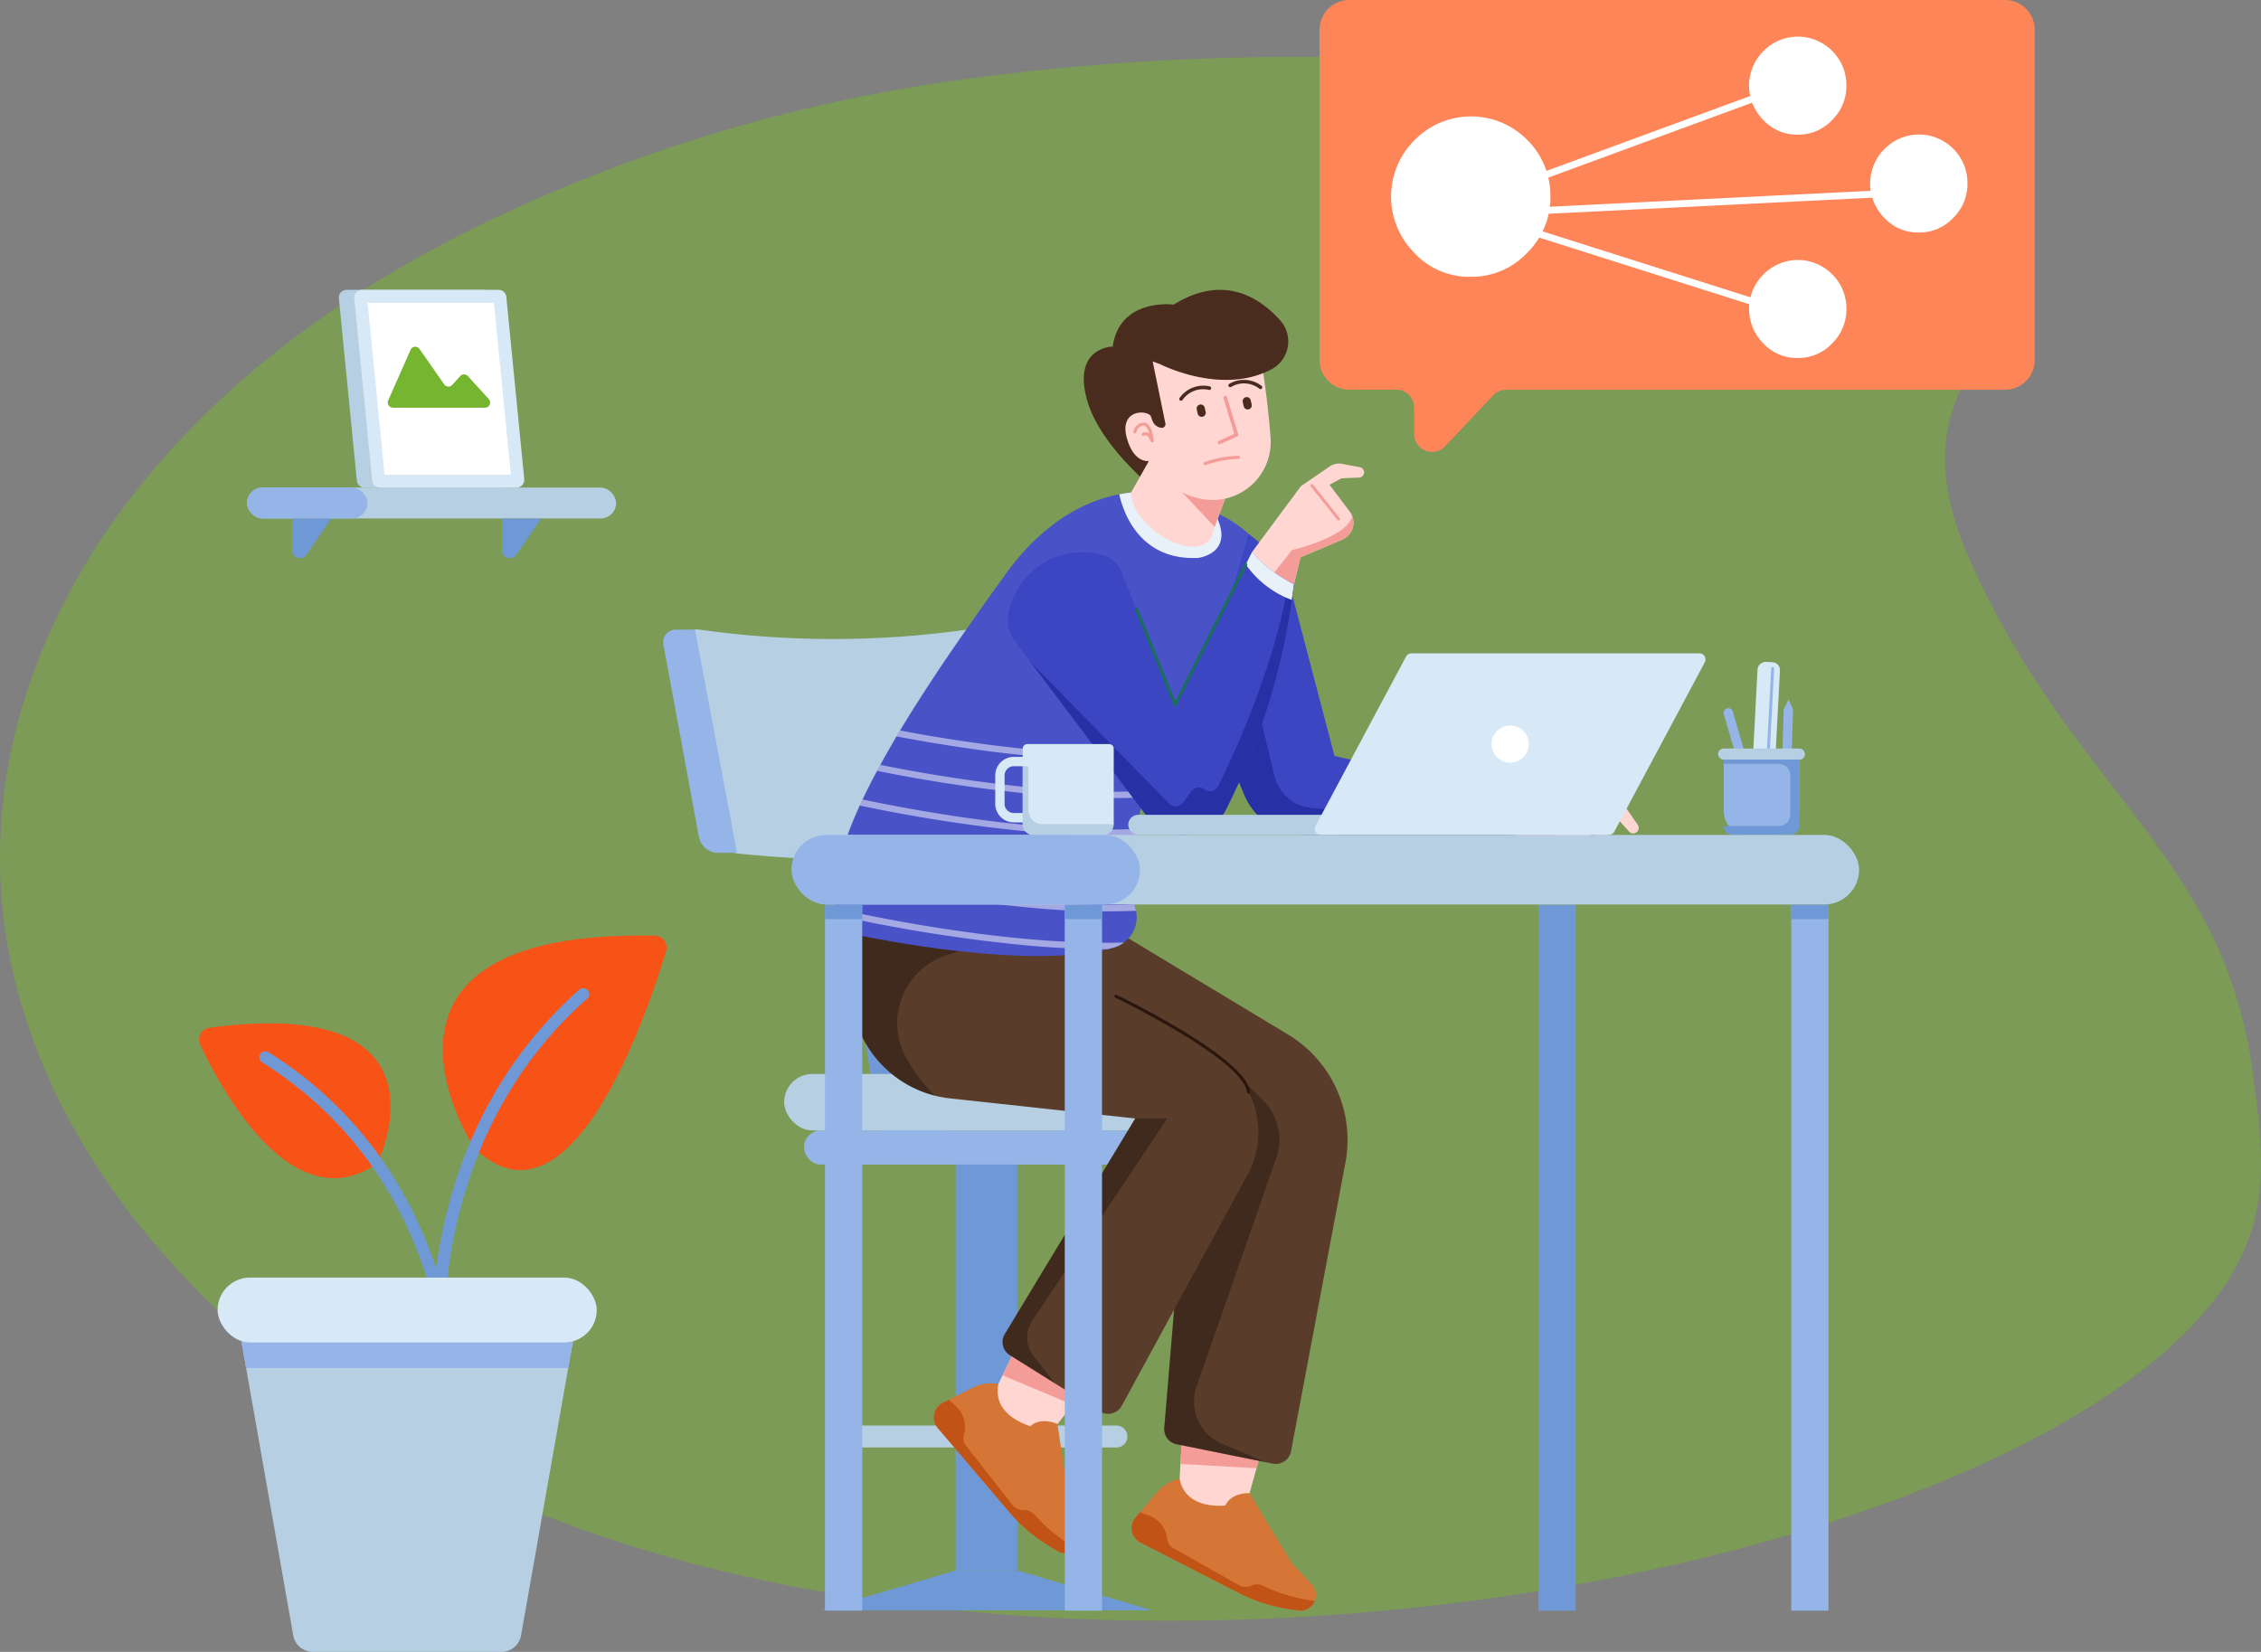 <svg xmlns="http://www.w3.org/2000/svg" width="325.487" height="237.846" viewBox="0 0 325.487 237.846">
  <rect x="0" y="0" width="325.487" height="237.846" fill="#808080" stroke="none"/>
  <g id="Grupo_137040" data-name="Grupo 137040" transform="translate(-904.513 -2536.804)">
    <g id="Grupo_116519" data-name="Grupo 116519" transform="translate(904.513 2521.771)">
      <g id="Capa_1" data-name="Capa 1" transform="translate(0 23.23)">
        <g id="Focus_groups" data-name="Focus groups" transform="translate(0 0)">
          <path id="Trazado_168936" data-name="Trazado 168936" d="M322.874,172.24c-20.826,45.7-178.108,77.045-264.027,28.527C32.958,186.151,6.34,160.13.962,127.129c-4.187-25.723,6.236-46.405,13.279-57.2C22.166,57.778,33.247,46.681,46.8,37.218c13.379-9.342,29.264-16.96,46.137-22.977A231.451,231.451,0,0,1,140.9,2.936,354.2,354.2,0,0,1,186.866,0a303.712,303.712,0,0,1,45.574,3.194c13.164,2,26.283,5.071,37.683,10.142,7.028,3.126,13.389,7.08,17.944,11.961C300.6,38.742,270.093,42.049,283.5,72.286c14.729,33.228,36.626,42.529,40.784,73.824,1.311,9.839,2.373,17.837-1.406,26.125Z" transform="translate(0 0)" fill="#75b52f" opacity="0.503"/>
        </g>
      </g>
    </g>
    <g id="Grupo_136808" data-name="Grupo 136808" transform="translate(1000 2578.54)">
      <g id="Grupo_136789" data-name="Grupo 136789" transform="translate(0 48.878)">
        <path id="Trazado_171910" data-name="Trazado 171910" d="M190.593,192.15H181.41l8.233,48.769h9.183Z" transform="translate(-157.999 -166.306)" fill="#6e99d6"/>
        <rect id="Rectángulo_44110" data-name="Rectángulo 44110" width="52.516" height="4.911" rx="2.4" transform="translate(20.267 72.158)" fill="#95b5e8"/>
        <rect id="Rectángulo_44111" data-name="Rectángulo 44111" width="58.259" height="8.134" rx="4.067" transform="translate(17.396 64.024)" fill="#b7cfe2"/>
        <rect id="Rectángulo_44112" data-name="Rectángulo 44112" width="8.872" height="58.437" transform="translate(42.089 77.069)" fill="#6e99d6"/>
        <path id="Trazado_171911" data-name="Trazado 171911" d="M187.584,172.2a194.325,194.325,0,0,1-39.684.02,2.829,2.829,0,0,1-2.4-2.243L140.38,142.22a1.814,1.814,0,0,1,2.089-2.233,137.64,137.64,0,0,0,38.645-.02,2.758,2.758,0,0,1,2.916,2.233l5.124,27.753a1.808,1.808,0,0,1-1.569,2.248Z" transform="translate(-137.262 -139.946)" fill="#b7cfe2"/>
        <path id="Trazado_171912" data-name="Trazado 171912" d="M138.69,140.04h-2.733a1.81,1.81,0,0,0-1.8,2.257l5.1,27.62a2.8,2.8,0,0,0,2.629,2.253h2.852l-6.055-32.13Z" transform="translate(-134.122 -139.993)" fill="#95b5e8"/>
        <path id="Trazado_171913" data-name="Trazado 171913" d="M227.625,419.4H179.99l19.382-5.743h8.872Z" transform="translate(-157.282 -278.154)" fill="#6e99d6"/>
        <path id="Trazado_171914" data-name="Trazado 171914" d="M226.121,371.52h-37.4a1.58,1.58,0,0,0-1.579,1.579h0a1.58,1.58,0,0,0,1.579,1.579h37.4A1.58,1.58,0,0,0,227.7,373.1h0A1.58,1.58,0,0,0,226.121,371.52Z" transform="translate(-160.893 -256.876)" fill="#b7cfe2"/>
      </g>
      <g id="Grupo_136799" data-name="Grupo 136799" transform="translate(24.708)">
        <g id="Grupo_136790" data-name="Grupo 136790" transform="translate(96.84 70.761)">
          <path id="Trazado_171915" data-name="Trazado 171915" d="M379.65,194.4l2.084.554h2.639l3.193-1.282.7,1.728a.6.6,0,0,0,1.154-.257l-.084-1.4.931,1.7a.638.638,0,0,0,1.144-.564l-.718-1.624-1.985-2.515,2.47,1.985,1.624,2.688a.748.748,0,0,0,1.307-.728l-1.376-2.688-2.035-2.178L379.66,194.4Z" transform="translate(-379.645 -187.018)" fill="#f49d98"/>
          <path id="Trazado_171916" data-name="Trazado 171916" d="M379.65,186.318v5.218l10.431-4.322a1.562,1.562,0,0,1,1.213,0l3.267,1.347,2.574,2.832a.794.794,0,0,0,.584.262.826.826,0,0,0,.218-.03.8.8,0,0,0,.436-1.218l-2.446-3.51a1.018,1.018,0,0,0-.4-.337l-4.936-2.238a1.9,1.9,0,0,0-1.2-.129l-9.738,2.124Z" transform="translate(-379.645 -184.15)" fill="#ffd6d2"/>
          <path id="Trazado_171917" data-name="Trazado 171917" d="M385.125,192.91l2.857,1.668,3.144,1.277a.768.768,0,0,1-.292,1.48H387.3l-5.579-.822-2.084-.554,5.48-3.05Z" transform="translate(-379.64 -188.573)" fill="#ffd6d2"/>
          <path id="Trazado_171918" data-name="Trazado 171918" d="M379.65,191.98v3.51l2.084.554,5.579.827h3.53c.188-1.282-2.079-.644-2.079-.644a13.984,13.984,0,0,1-6.2-1.946c-.119-.069-.238-.144-.351-.213A12.327,12.327,0,0,1,379.65,191.98Z" transform="translate(-379.645 -188.103)" fill="#f49d98"/>
        </g>
        <g id="Grupo_136793" data-name="Grupo 136793" transform="translate(2.262 89.133)">
          <path id="Trazado_171919" data-name="Trazado 171919" d="M234.982,340.01l-5.792,12.06,7.228,6.461,9.906-12.634Z" transform="translate(-209.095 -281.221)" fill="#ffd6d2"/>
          <g id="Grupo_136791" data-name="Grupo 136791" transform="translate(11.973 68.316)">
            <path id="Trazado_171920" data-name="Trazado 171920" d="M233.966,381.456a2.261,2.261,0,0,1-.416,1.3,1.71,1.71,0,0,1-.248.282,2.243,2.243,0,0,1-2.758.337l-1.3-.8a23.2,23.2,0,0,1-5.6-4.792l-10.3-12.119a2.337,2.337,0,0,1,.723-3.6l.886-.45,3.436-1.743a5.743,5.743,0,0,1,3.683-.52h0c-.941,4.6,4.629,6.065,4.629,6.065,1.574-1.436,3.881-.3,3.881-.3l1.758,11.594,1.485,3.951a2.2,2.2,0,0,1,.144.792Z" transform="translate(-212.784 -359.254)" fill="#d67636"/>
            <path id="Trazado_171921" data-name="Trazado 171921" d="M233.312,385.461a2.243,2.243,0,0,1-2.758.337l-1.3-.8a23.2,23.2,0,0,1-5.6-4.792l-10.3-12.119a2.337,2.337,0,0,1,.723-3.6l.886-.451.985.9a4.081,4.081,0,0,1,1.173,4.149h0a1.748,1.748,0,0,0,.307,1.574l6.669,8.5a2,2,0,0,0,1.574.767h.134a2,2,0,0,1,1.47.644,23.92,23.92,0,0,0,6.04,4.9Z" transform="translate(-212.789 -361.67)" fill="#c15316"/>
          </g>
          <path id="Trazado_171922" data-name="Trazado 171922" d="M242.864,352.619l-10.094-4.238,4.02-8.372,11.342,5.886Z" transform="translate(-210.903 -281.221)" fill="#f49d98"/>
          <path id="Trazado_171923" data-name="Trazado 171923" d="M284.7,365.48l-.743,13.352,9.149,3.208,4.322-15.461Z" transform="translate(-236.75 -294.082)" fill="#ffd6d2"/>
          <g id="Grupo_136792" data-name="Grupo 136792" transform="translate(40.447 82.057)">
            <path id="Trazado_171924" data-name="Trazado 171924" d="M296.657,402.887a2.244,2.244,0,0,1,.114,1.361,1.835,1.835,0,0,1-.119.352,2.236,2.236,0,0,1-2.416,1.361l-1.505-.238a23.291,23.291,0,0,1-7.01-2.282l-14.149-7.263a2.338,2.338,0,0,1-.708-3.6l.644-.752,2.5-2.926a5.747,5.747,0,0,1,3.2-1.886h0c.886,4.609,6.594,3.832,6.594,3.832.911-1.926,3.47-1.762,3.47-1.762l6.055,10.04,2.886,3.084a2.28,2.28,0,0,1,.436.673Z" transform="translate(-270.299 -387.01)" fill="#d67636"/>
            <path id="Trazado_171925" data-name="Trazado 171925" d="M296.652,409.518a2.236,2.236,0,0,1-2.416,1.361l-1.5-.238a23.292,23.292,0,0,1-7.01-2.282L271.572,401.1a2.338,2.338,0,0,1-.708-3.6l.644-.753,1.252.451a4.066,4.066,0,0,1,2.668,3.381h0a1.753,1.753,0,0,0,.886,1.337l9.411,5.307a1.991,1.991,0,0,0,1.748.1l.124-.049a2.008,2.008,0,0,1,1.6.03,23.911,23.911,0,0,0,7.451,2.213Z" transform="translate(-270.299 -391.923)" fill="#c15316"/>
          </g>
          <path id="Trazado_171926" data-name="Trazado 171926" d="M295.456,374.624,284.5,374l.475-8.52,12.728,1.1Z" transform="translate(-237.023 -294.082)" fill="#f49d98"/>
          <path id="Trazado_171927" data-name="Trazado 171927" d="M280.325,259.311l-7.832,41.561a2.233,2.233,0,0,1-2.634,1.772l-1.059-.213-12.768-2.579a2.221,2.221,0,0,1-1.782-2.371l1.416-17.01,2.441-29.239-3.277-.708-25.629-5.54.852-17.887.1-2.188,7.6-.347,6.758-.312,27.545,16.6a17.725,17.725,0,0,1,8.268,18.461Z" transform="translate(-209.1 -222.77)" fill="#5a3c2a"/>
          <path id="Trazado_171928" data-name="Trazado 171928" d="M288.034,321.5l6.307,2.7-12.768-2.579a2.222,2.222,0,0,1-1.782-2.371l3.857-46.249-3.277-.708.089-1.391,8.787-3.545,4.8,4.777a7.887,7.887,0,0,1,1.886,8.193L284.43,313.332a6.548,6.548,0,0,0,3.609,8.173Z" transform="translate(-234.641 -244.532)" opacity="0.3"/>
          <path id="Trazado_171929" data-name="Trazado 171929" d="M245.725,259.563,235.17,278.955l-7.53,13.842a2.237,2.237,0,0,1-3.149.827l-6.451-4.03-6.515-4.074a2.23,2.23,0,0,1-.728-3.045l18.773-31.041-26.625-2.886a15.506,15.506,0,0,1-2.168-.386,16.08,16.08,0,0,1-12.1-17.03l.886-9.872,20.1,2.124,4.956.525,2.564.272,4.545,6.579,19.382,11.708a12.807,12.807,0,0,1,4.629,17.09Z" transform="translate(-188.604 -221.26)" fill="#5a3c2a"/>
          <path id="Trazado_171930" data-name="Trazado 171930" d="M237.251,316.449l3.094,3.926L233.83,316.3a2.23,2.23,0,0,1-.728-3.045l18.773-31.036h4.609l-19.431,29.11a4.35,4.35,0,0,0,.2,5.114Z" transform="translate(-210.908 -252.041)" opacity="0.3"/>
          <path id="Trazado_171931" data-name="Trazado 171931" d="M284.6,260.44a.228.228,0,0,1-.223-.2c-.564-4.7-18.778-13.52-18.966-13.6a.224.224,0,0,1-.1-.3.22.22,0,0,1,.3-.1c.762.366,18.619,9.02,19.214,13.956a.223.223,0,0,1-.193.247Z" transform="translate(-227.321 -233.86)" fill="#2b160e"/>
          <path id="Trazado_171932" data-name="Trazado 171932" d="M217.254,223.047l-2.649.871-5.055,1.668-7.2,2.371a10.258,10.258,0,0,0-5.743,14.748,22.292,22.292,0,0,0,4.164,5.466,16.08,16.08,0,0,1-12.1-17.03l.886-9.872,20.1,2.124Z" transform="translate(-188.599 -221.265)" opacity="0.3"/>
        </g>
        <path id="Trazado_171933" data-name="Trazado 171933" d="M330.013,149.909v5.629h-29.59a9.422,9.422,0,0,1-8.7-5.822L280.63,122.879l7.926-7.223,3.8-3.456a16.933,16.933,0,0,1,6.446,9.416l5.916,22.555,25.3,5.738Z" transform="translate(-232.807 -77.058)" fill="#3d46c2"/>
        <path id="Trazado_171934" data-name="Trazado 171934" d="M330.013,157.543v1.53h-29.59a9.422,9.422,0,0,1-8.7-5.822L280.63,126.413l7.926-7.223,7.51,31.352a6.092,6.092,0,0,0,5.426,4.654l28.526,2.347Z" transform="translate(-232.807 -80.588)" fill="#2730a4"/>
        <path id="Trazado_171935" data-name="Trazado 171935" d="M277.888,158.862l-2.678,3.3,2.03-6.084Z" transform="translate(-230.07 -99.215)" fill="none" stroke="red" stroke-linecap="round" stroke-linejoin="round" stroke-width="1"/>
        <g id="Grupo_136795" data-name="Grupo 136795" transform="translate(0 29.123)">
          <path id="Trazado_171936" data-name="Trazado 171936" d="M243.571,106.061l-3.97,13.887c-4.381,4.975-7.362,11.466-9.367,17.609-.1.322-.2.644-.3.96-.485,1.559-.911,3.084-1.277,4.555-.084.317-.158.629-.238.941-.386,1.609-.708,3.134-.975,4.535-.059.322-.114.634-.168.936-.322,1.767-.545,3.307-.7,4.52-.045.337-.084.649-.114.936-.025.223-.049.431-.069.614a6.073,6.073,0,0,0,.307,2.693l.4,1.163.114.332a4.334,4.334,0,0,1,.158.589,4.544,4.544,0,0,1-1.723,4.56,4.478,4.478,0,0,1-1.465.733c-.287.079-.579.158-.881.233-12.9,3.139-37.105-2.272-37.105-2.272a6.276,6.276,0,0,1-1.663-2.559,7.482,7.482,0,0,1-.287-1.015,13.007,13.007,0,0,1-.025-4.564c.045-.3.094-.6.158-.916a31.147,31.147,0,0,1,1.178-4.3c.1-.3.2-.589.312-.886.5-1.352,1.079-2.753,1.738-4.183.129-.287.262-.574.4-.866.644-1.352,1.342-2.733,2.089-4.124.153-.287.3-.569.465-.856.743-1.361,1.525-2.728,2.332-4.1.168-.282.342-.569.51-.852,5.065-8.436,11.08-16.753,15.045-22.313,5.921-8.307,12.4-10.916,16.515-11.7a14.339,14.339,0,0,1,4.208-.257,35.962,35.962,0,0,1,9.48,2.817,17.853,17.853,0,0,1,4.926,3.149Z" transform="translate(-184.03 -100.042)" fill="#4952c6"/>
          <g id="Grupo_136794" data-name="Grupo 136794" transform="translate(0.193 34.327)" opacity="0.5">
            <path id="Trazado_171937" data-name="Trazado 171937" d="M239.278,172.568c-.1.322-.2.644-.3.96a112.912,112.912,0,0,1-16.194-.352c-7.7-.663-15.169-1.876-20.842-2.946.168-.282.342-.569.51-.852,9.743,1.837,24.6,4.03,36.833,3.193Z" transform="translate(-193.266 -169.38)" fill="#fff"/>
            <path id="Trazado_171938" data-name="Trazado 171938" d="M234.841,183.128c-.084.317-.158.629-.238.941a115.359,115.359,0,0,1-15.005-.411,218.358,218.358,0,0,1-23.318-3.431c.153-.287.3-.569.465-.856,9.243,1.842,24.986,4.421,38.09,3.758Z" transform="translate(-190.409 -174.424)" fill="#fff"/>
            <path id="Trazado_171939" data-name="Trazado 171939" d="M231.093,193.693c-.059.322-.114.634-.168.936a119.239,119.239,0,0,1-14.184-.451,223.268,223.268,0,0,1-25.481-3.871c.129-.287.262-.574.4-.866,8.57,1.792,25.382,4.8,39.437,4.253Z" transform="translate(-187.874 -179.509)" fill="#fff"/>
            <path id="Trazado_171940" data-name="Trazado 171940" d="M228.131,204.3c-.045.337-.084.649-.114.936a120.394,120.394,0,0,1-13.684-.465,225.516,225.516,0,0,1-27.214-4.243c.1-.3.2-.589.312-.886,7.7,1.678,25.679,5.149,40.7,4.659Z" transform="translate(-185.783 -184.659)" fill="#fff"/>
            <path id="Trazado_171941" data-name="Trazado 171941" d="M227.565,215.9a115.8,115.8,0,0,1-14.921-.421,226.955,226.955,0,0,1-28.224-4.465c.045-.3.094-.6.158-.916,7.015,1.574,26.714,5.574,42.719,4.881l.114.332a4.331,4.331,0,0,1,.158.589Z" transform="translate(-184.42 -189.941)" fill="#fff"/>
            <path id="Trazado_171942" data-name="Trazado 171942" d="M225.867,226.051a4.478,4.478,0,0,1-1.465.733c-.287.079-.579.158-.881.233-3.663.015-7.446-.183-11.169-.5a224.915,224.915,0,0,1-27.595-4.327,7.48,7.48,0,0,1-.287-1.015C191.48,222.734,210.228,226.512,225.867,226.051Z" transform="translate(-184.445 -195.531)" fill="#fff"/>
          </g>
          <path id="Trazado_171943" data-name="Trazado 171943" d="M278.042,109.517c-8.505.4-10.807-6.733-11.342-9.164a14.339,14.339,0,0,1,4.208-.257,35.962,35.962,0,0,1,9.48,2.817c.089.188.188.386.287.589,2.629,5.426-2.629,6.015-2.629,6.015Z" transform="translate(-225.773 -100.042)" fill="#e8f1f9"/>
        </g>
        <g id="Grupo_136796" data-name="Grupo 136796" transform="translate(24.904 25.013)">
          <path id="Trazado_171944" data-name="Trazado 171944" d="M321.444,92.854a.757.757,0,0,1-.6.886l-.109.015-2.53.109-1.723.921,2.916,3.876a2.688,2.688,0,0,1,.361.658,2.635,2.635,0,0,1-1.431,3.357l-6.035,2.574-.936,3.861a7.071,7.071,0,0,1-3.4-.941,5.662,5.662,0,0,1-2.624-3.693L312.355,95l4.139-2.837a2.4,2.4,0,0,1,1.822-.381l2.53.485a.755.755,0,0,1,.6.6Z" transform="translate(-270.187 -91.741)" fill="#ffd6d2"/>
          <path id="Trazado_171945" data-name="Trazado 171945" d="M321,110.387l-6.035,2.574-.936,3.862a7.071,7.071,0,0,1-3.4-.941l3.124-3.98s7.946-1.807,8.669-4.871a2.635,2.635,0,0,1-1.431,3.357Z" transform="translate(-272.858 -99.461)" fill="#f49d98"/>
          <path id="Trazado_171946" data-name="Trazado 171946" d="M275.5,122.079c-.094.767-.2,1.525-.307,2.267a96.914,96.914,0,0,1-9.48,30.189,6.724,6.724,0,0,1-11.352.98l-16.778-22.238h0l-2.218-2.941a5.04,5.04,0,0,1-.936-2.1,5.193,5.193,0,0,1-.01-1.9A10.819,10.819,0,0,1,248.07,117.9a3.985,3.985,0,0,1,2.579,2.342l7.738,19.223,10.179-20.228.906-1.8a18.066,18.066,0,0,0,5.272,4.243c.46.253.748.391.748.391Z" transform="translate(-234.334 -104.717)" fill="#3d46c2"/>
          <path id="Trazado_171947" data-name="Trazado 171947" d="M278.812,126.411a97.539,97.539,0,0,1-9.787,32.456,6.729,6.729,0,0,1-11.357.985L240.89,137.614l19.976,20.4a1.3,1.3,0,0,0,1.98-.139l1.228-1.668a1.3,1.3,0,0,1,1.852-.252h0a1.3,1.3,0,0,0,1.97-.446c2.089-4.178,8.094-16.936,10.164-29.491.465.257.748.391.748.391Z" transform="translate(-237.644 -109.05)" fill="#2730a4"/>
          <path id="Trazado_171948" data-name="Trazado 171948" d="M310.421,122.079c-.094.767-.2,1.525-.307,2.267a13.9,13.9,0,0,1-6.614-5.109l.906-1.8a18.067,18.067,0,0,0,5.272,4.243c.46.252.748.391.748.391Z" transform="translate(-269.258 -104.717)" fill="#e8f1f9"/>
          <path id="Trazado_171949" data-name="Trazado 171949" d="M277.052,141.3h-.01a.221.221,0,0,1-.2-.139l-5.55-13.8a.224.224,0,1,1,.416-.168l5.366,13.337,9.956-19.788a.225.225,0,0,1,.4.2l-10.179,20.228a.226.226,0,0,1-.2.124Z" transform="translate(-252.988 -106.324)" fill="#1b6d5d"/>
          <path id="Trazado_171950" data-name="Trazado 171950" d="M326.357,102.952a.2.2,0,0,1-.163-.079l-3.852-4.837a.2.2,0,0,1,.035-.292.206.206,0,0,1,.292.035l3.852,4.837a.2.2,0,0,1-.035.292A.214.214,0,0,1,326.357,102.952Z" transform="translate(-278.748 -94.749)" fill="#f49d98"/>
        </g>
        <g id="Grupo_136798" data-name="Grupo 136798" transform="translate(35.823)">
          <path id="Trazado_171951" data-name="Trazado 171951" d="M268.192,79.607s-9.406-6.946-11.387-14.4,3.753-7.51,3.753-7.51l7.391.861L270.663,70.9,268.2,79.6Z" transform="translate(-256.39 -49.539)" fill="#492c1e"/>
          <path id="Trazado_171952" data-name="Trazado 171952" d="M275.14,82.2l-5.03,8.906-.01.045c.342,5.688,10.773,10.842,11.882,5.505l.168-.609,2.213-5.966Z" transform="translate(-263.313 -61.91)" fill="#ffd6d2"/>
          <path id="Trazado_171953" data-name="Trazado 171953" d="M283.62,98.363l5.357,5.723,2.213-5.966Z" transform="translate(-270.139 -69.949)" fill="#f49d98"/>
          <path id="Trazado_171954" data-name="Trazado 171954" d="M287.393,54.4a127.448,127.448,0,0,1,2,14.837,8.347,8.347,0,0,1-9.644,8.787A9.285,9.285,0,0,1,272.5,72.41s-2.51,1.064-3.753-3.03,2.48-4.317,3.366-3.4l.282.757a1.542,1.542,0,0,0,1.3,1h0a.521.521,0,0,0,.554-.624l-2.262-11.04L287.393,54.4Z" transform="translate(-262.501 -47.873)" fill="#ffd6d2"/>
          <g id="Grupo_136797" data-name="Grupo 136797" transform="translate(13.744 12.96)">
            <path id="Trazado_171955" data-name="Trazado 171955" d="M295.658,79.015a.26.26,0,0,1-.292-.149.265.265,0,0,1,.129-.347l2.233-1.015-1.55-5.139a.259.259,0,1,1,.5-.153l1.614,5.357a.26.26,0,0,1-.144.312L295.7,78.99a.192.192,0,0,1-.054.015Z" transform="translate(-289.803 -69.735)" fill="#f49d98"/>
            <path id="Trazado_171956" data-name="Trazado 171956" d="M290.053,76.314h0a.593.593,0,0,1-.7-.451l-.134-.6a.593.593,0,0,1,.451-.7h0a.593.593,0,0,1,.7.451l.134.6A.593.593,0,0,1,290.053,76.314Z" transform="translate(-286.702 -71.004)" fill="#492c1e"/>
            <path id="Trazado_171957" data-name="Trazado 171957" d="M303.433,74.164h0a.593.593,0,0,1-.7-.451l-.134-.6a.593.593,0,0,1,.451-.7h0a.593.593,0,0,1,.7.451l.134.6A.593.593,0,0,1,303.433,74.164Z" transform="translate(-293.458 -69.918)" fill="#492c1e"/>
            <path id="Trazado_171958" data-name="Trazado 171958" d="M288.6,69.681a.23.23,0,0,1-.163.02,3.6,3.6,0,0,0-3.807,1.436.263.263,0,0,1-.356.084.258.258,0,0,1-.084-.356,4.181,4.181,0,0,1,4.352-1.673.26.26,0,0,1,.2.307A.248.248,0,0,1,288.6,69.681Z" transform="translate(-284.152 -68.252)" fill="#492c1e"/>
            <path id="Trazado_171959" data-name="Trazado 171959" d="M303.074,68.729a.272.272,0,0,1-.158-.05,3.6,3.6,0,0,0-4.06-.272.262.262,0,0,1-.292-.436,4.183,4.183,0,0,1,4.654.282.26.26,0,0,1-.149.47Z" transform="translate(-291.372 -67.395)" fill="#492c1e"/>
            <path id="Trazado_171960" data-name="Trazado 171960" d="M291.412,90.827a.224.224,0,0,1-.208-.144.219.219,0,0,1,.129-.287,15.4,15.4,0,0,1,4.876-.916h0a.222.222,0,0,1,.223.223.229.229,0,0,1-.223.228,15.29,15.29,0,0,0-4.718.886.224.224,0,0,1-.079.015Z" transform="translate(-287.705 -78.546)" fill="#f49d98"/>
          </g>
          <path id="Trazado_171961" data-name="Trazado 171961" d="M271.617,51.911s8.877,4.584,16.085.718a4.54,4.54,0,0,0,1.208-7.02c-2.9-3.248-8.124-6.748-15.332-2.267,0,0-7.758-1.04-8.777,6.04l6.812,2.53Z" transform="translate(-260.636 -41.216)" fill="#492c1e"/>
          <path id="Trazado_171962" data-name="Trazado 171962" d="M273.561,82.664h-.01a.225.225,0,0,1-.257-.144c-.064-.183-.317-.733-.629-.847a.341.341,0,0,0-.317.045.224.224,0,1,1-.228-.386.8.8,0,0,1,.7-.079,1,1,0,0,1,.282.163c-.154-.564-.406-1.119-.8-1.144-.832-.049-1.054.9-1.059.941a.225.225,0,0,1-.267.168.222.222,0,0,1-.168-.267,1.547,1.547,0,0,1,1.525-1.287c1.188.074,1.381,2.342,1.4,2.6a.224.224,0,0,1-.168.233Z" transform="translate(-263.665 -60.711)" fill="#f49d98"/>
        </g>
      </g>
      <g id="Grupo_136807" data-name="Grupo 136807" transform="translate(18.445 52.33)">
        <g id="Grupo_136800" data-name="Grupo 136800" transform="translate(48.482)">
          <rect id="Rectángulo_44113" data-name="Rectángulo 44113" width="31.442" height="2.901" rx="1.451" transform="translate(0 23.253)" fill="#b7cfe2"/>
          <path id="Trazado_171963" data-name="Trazado 171963" d="M365.906,173.074H324.479a.892.892,0,0,1-.787-1.312l13.02-24.372a.889.889,0,0,1,.787-.47h41.427a.892.892,0,0,1,.787,1.312L366.693,172.6A.889.889,0,0,1,365.906,173.074Z" transform="translate(-296.716 -146.92)" fill="#d7e8f7"/>
          <ellipse id="Elipse_6093" data-name="Elipse 6093" cx="2.678" cy="2.678" rx="2.678" ry="2.678" transform="translate(52.309 10.396)" fill="#fff"/>
        </g>
        <g id="Grupo_136804" data-name="Grupo 136804" transform="translate(133.4 1.172)">
          <path id="Trazado_171964" data-name="Trazado 171964" d="M448.418,179.344l-.243,1.574-1.05-1.2-4.644-15.976a.666.666,0,0,1,.46-.832h0a.666.666,0,0,1,.832.46l4.644,15.976Z" transform="translate(-441.655 -156.154)" fill="#95b5e8"/>
          <path id="Trazado_171965" data-name="Trazado 171965" d="M459.4,161.771l.718-1.421.629,1.46-.505,16.629a.674.674,0,0,1-.693.654h0a.674.674,0,0,1-.654-.693Z" transform="translate(-449.959 -154.874)" fill="#95b5e8"/>
          <g id="Grupo_136802" data-name="Grupo 136802" transform="translate(4.441 0)">
            <rect id="Rectángulo_44114" data-name="Rectángulo 44114" width="24.644" height="3.233" rx="1.13" transform="translate(0 24.61) rotate(-86.98)" fill="#d7e8f7"/>
            <g id="Grupo_136801" data-name="Grupo 136801" transform="translate(2.03 0.813)">
              <line id="Línea_710" data-name="Línea 710" x1="1.183" y2="22.402" transform="translate(0.208 0.203)" fill="#95b5e8"/>
              <path id="Trazado_171966" data-name="Trazado 171966" d="M454.108,173.747a.209.209,0,0,1-.2-.218l1.183-22.4a.208.208,0,1,1,.416.02l-1.183,22.4A.209.209,0,0,1,454.108,173.747Z" transform="translate(-453.91 -150.93)" fill="#95b5e8"/>
            </g>
          </g>
          <g id="Grupo_136803" data-name="Grupo 136803" transform="translate(0 12.541)">
            <path id="Trazado_171967" data-name="Trazado 171967" d="M442.495,177.85h10.867v7.4a3.471,3.471,0,0,1-3.47,3.47H445.96a3.471,3.471,0,0,1-3.47-3.47v-7.4h0Z" transform="translate(-441.673 -176.251)" fill="#95b5e8"/>
            <rect id="Rectángulo_44115" data-name="Rectángulo 44115" width="12.51" height="1.599" rx="0.8" fill="#b7cfe2"/>
            <path id="Trazado_171968" data-name="Trazado 171968" d="M442.46,177.845v.6h7.916a1.671,1.671,0,0,1,1.673,1.673v5.614a1.671,1.671,0,0,1-1.673,1.673h-7.891a1.277,1.277,0,0,0,1.277,1.277h8.282a1.306,1.306,0,0,0,1.307-1.307V177.84H442.46Z" transform="translate(-441.658 -176.246)" fill="#6e99d6"/>
          </g>
        </g>
        <g id="Grupo_136805" data-name="Grupo 136805" transform="translate(29.338 13.07)">
          <path id="Trazado_171969" data-name="Trazado 171969" d="M235.1,186.476h-1.787a2.675,2.675,0,0,1-2.673-2.673v-4.089a2.675,2.675,0,0,1,2.673-2.673H235.1a.673.673,0,0,1,0,1.347h-1.787a1.327,1.327,0,0,0-1.327,1.327V183.8a1.327,1.327,0,0,0,1.327,1.327H235.1a.673.673,0,0,1,0,1.347Z" transform="translate(-230.64 -175.198)" fill="#d7e8f7"/>
          <path id="Trazado_171970" data-name="Trazado 171970" d="M251.734,174V184.85a2.548,2.548,0,0,1-.267.876,1.565,1.565,0,0,1-.183.223,2.7,2.7,0,0,1-.228.188,1.5,1.5,0,0,1-.9.287H240.2a1.578,1.578,0,0,1-1.569-1.441c0-.054,0-.109,0-.163V173.993a.671.671,0,0,1,.673-.673h11.763a.671.671,0,0,1,.673.673Z" transform="translate(-234.674 -173.32)" fill="#d7e8f7"/>
          <path id="Trazado_171971" data-name="Trazado 171971" d="M251.734,188.1a2.548,2.548,0,0,1-.267.876,1.567,1.567,0,0,1-.183.223,2.7,2.7,0,0,1-.228.188,1.564,1.564,0,0,1-.861.262H240.2a1.575,1.575,0,0,1-1.569-1.416c0-.054,0-.109,0-.163V179.75h.817v6.332a2.022,2.022,0,0,0,2.02,2.02h10.273Z" transform="translate(-234.674 -176.567)" fill="#b7cfe2"/>
        </g>
        <rect id="Rectángulo_44116" data-name="Rectángulo 44116" width="5.362" height="101.627" transform="translate(107.538 36.219)" fill="#6e99d6"/>
        <g id="Grupo_136806" data-name="Grupo 136806" transform="translate(0 26.154)">
          <rect id="Rectángulo_44117" data-name="Rectángulo 44117" width="153.421" height="10.015" rx="5.008" transform="translate(0.277)" fill="#b7cfe2"/>
          <rect id="Rectángulo_44118" data-name="Rectángulo 44118" width="50.18" height="10.015" rx="5.008" fill="#95b5e8"/>
          <rect id="Rectángulo_44119" data-name="Rectángulo 44119" width="5.362" height="101.627" transform="translate(4.832 10.065)" fill="#95b5e8"/>
          <rect id="Rectángulo_44120" data-name="Rectángulo 44120" width="5.362" height="101.627" transform="translate(39.348 10.065)" fill="#95b5e8"/>
          <rect id="Rectángulo_44121" data-name="Rectángulo 44121" width="5.362" height="101.627" transform="translate(143.93 10.065)" fill="#95b5e8"/>
          <rect id="Rectángulo_44122" data-name="Rectángulo 44122" width="5.362" height="2.055" transform="translate(4.832 10.065)" fill="#6e99d6"/>
          <rect id="Rectángulo_44123" data-name="Rectángulo 44123" width="5.362" height="2.055" transform="translate(39.348 10.065)" fill="#6e99d6"/>
          <rect id="Rectángulo_44124" data-name="Rectángulo 44124" width="5.362" height="2.055" transform="translate(143.93 10.065)" fill="#6e99d6"/>
        </g>
      </g>
    </g>
    <g id="Grupo_136809" data-name="Grupo 136809" transform="translate(940.08 2578.54)">
      <path id="Trazado_171972" data-name="Trazado 171972" d="M64.026,63.9H44.348a1.117,1.117,0,0,1-1.109-1L40.654,36.653a1.115,1.115,0,0,1,1.109-1.223H61.437a1.117,1.117,0,0,1,1.109,1L65.13,62.673A1.115,1.115,0,0,1,64.021,63.9Z" transform="translate(-27.436 -35.43)" fill="#b7cfe2"/>
      <rect id="Rectángulo_44125" data-name="Rectángulo 44125" width="53.125" height="4.451" rx="2.225" transform="translate(0 28.466)" fill="#b7cfe2"/>
      <rect id="Rectángulo_44126" data-name="Rectángulo 44126" width="17.337" height="4.451" rx="2.225" transform="translate(0 28.466)" fill="#95b5e8"/>
      <path id="Trazado_171973" data-name="Trazado 171973" d="M27.1,101.93v4.594a1.115,1.115,0,0,0,2.035.629l3.574-5.223H27.1Z" transform="translate(-20.595 -69.008)" fill="#6e99d6"/>
      <path id="Trazado_171974" data-name="Trazado 171974" d="M88.15,101.93v4.594a1.115,1.115,0,0,0,2.035.629l3.574-5.223h-5.6Z" transform="translate(-51.421 -69.008)" fill="#6e99d6"/>
      <path id="Trazado_171975" data-name="Trazado 171975" d="M68.486,63.9H48.808a1.117,1.117,0,0,1-1.109-1L45.114,36.653a1.115,1.115,0,0,1,1.109-1.223H65.9a1.117,1.117,0,0,1,1.109,1L69.59,62.673A1.115,1.115,0,0,1,68.481,63.9Z" transform="translate(-29.688 -35.43)" fill="#d7e8f7"/>
      <path id="Trazado_171976" data-name="Trazado 171976" d="M51.456,63.943,49.02,39.19H67.2l2.436,24.753Z" transform="translate(-31.663 -37.329)" fill="#fff"/>
      <path id="Trazado_171977" data-name="Trazado 171977" d="M55.617,60.751H68.865a.744.744,0,0,0,.55-1.243L66.4,56.191a.748.748,0,0,0-1.1,0l-1.134,1.267A.745.745,0,0,1,63,57.389l-3.56-5.1a.741.741,0,0,0-1.287.124L54.934,59.7a.74.74,0,0,0,.678,1.04Z" transform="translate(-34.617 -43.78)" fill="#75b52f"/>
    </g>
    <g id="Grupo_136812" data-name="Grupo 136812" transform="translate(933.167 2671.509)">
      <path id="Trazado_171983" data-name="Trazado 171983" d="M75.391,253.8S54.866,222.329,101.4,223.24a1.719,1.719,0,0,1,1.614,2.213c-2.668,8.9-13.728,41.8-27.63,28.347Z" transform="translate(-35.789 -223.221)" fill="#f85316"/>
      <path id="Trazado_171984" data-name="Trazado 171984" d="M25.687,268.907s11.9-24.327-24.2-19.51a1.718,1.718,0,0,0-1.322,2.436C3.231,258.372,13.508,277.407,25.687,268.907Z" transform="translate(0.004 -236.119)" fill="#f85316"/>
      <path id="Trazado_171985" data-name="Trazado 171985" d="M68.928,297.275a.611.611,0,0,0,.134-.01.86.86,0,0,0,.718-.98c-.054-.337-4.916-33.976,20.233-56.249a.859.859,0,1,0-1.139-1.287c-13.525,11.976-18.456,27.05-20.218,37.585a69.533,69.533,0,0,0-.579,20.214.857.857,0,0,0,.852.728Z" transform="translate(-34.138 -230.952)" fill="#6e99d6"/>
      <path id="Trazado_171986" data-name="Trazado 171986" d="M45.222,305.582a.863.863,0,0,0,.861-.852c0-.307-.064-30.664-27.2-47.685a.862.862,0,1,0-.916,1.46c26.332,16.515,26.4,45.917,26.4,46.209a.861.861,0,0,0,.852.866h0Z" transform="translate(-8.867 -240.234)" fill="#6e99d6"/>
      <path id="Trazado_171987" data-name="Trazado 171987" d="M11.516,333.516l1.054,5.975,6.782,38.5a2.873,2.873,0,0,0,2.827,2.366H49.324a2.868,2.868,0,0,0,2.822-2.366l6.787-38.5,1.054-5.975a2.688,2.688,0,0,0,.035-.658,2.86,2.86,0,0,0-2.857-2.708H14.338a2.857,2.857,0,0,0-2.857,2.708,2.475,2.475,0,0,0,.035.658Z" transform="translate(-5.791 -277.213)" fill="#b7cfe2"/>
      <path id="Trazado_171988" data-name="Trazado 171988" d="M11.516,336.279l1.054,5.975H58.933l1.054-5.975a2.688,2.688,0,0,0,.035-.658H11.481a2.475,2.475,0,0,0,.035.658Z" transform="translate(-5.791 -279.975)" fill="#95b5e8"/>
      <rect id="Rectángulo_44127" data-name="Rectángulo 44127" width="54.581" height="9.342" rx="4.671" transform="translate(57.251 58.59) rotate(180)" fill="#d7e8f7"/>
    </g>
    <g id="Grupo_137039" data-name="Grupo 137039" transform="translate(-3 -24.196)">
      <g id="Grupo_136810" data-name="Grupo 136810" transform="translate(1097.471 2561)">
        <path id="Trazado_171978" data-name="Trazado 171978" d="M430.551,56.12H358.742a2.575,2.575,0,0,0-1.873.808l-6.922,7.341A2.578,2.578,0,0,1,345.5,62.5V58.687a2.579,2.579,0,0,0-2.577-2.577h-6.751a4.289,4.289,0,0,1-4.288-4.288V4.288A4.289,4.289,0,0,1,336.168,0h94.383a4.289,4.289,0,0,1,4.288,4.288V51.832a4.289,4.289,0,0,1-4.288,4.288Z" transform="translate(-331.88)" fill="#fe8558"/>
        <path id="Trazado_171979" data-name="Trazado 171979" d="M403.87,19.661a6.564,6.564,0,0,1-4.935-2.13,7.013,7.013,0,0,1,.047-9.908,6.955,6.955,0,0,1,9.908,0,6.884,6.884,0,0,1,2.025,4.983,6.8,6.8,0,0,1-2.025,4.925,6.666,6.666,0,0,1-5.03,2.13Z" transform="translate(-335.075 -0.273)" fill="#fff"/>
        <path id="Trazado_171980" data-name="Trazado 171980" d="M422.2,34.481a6.564,6.564,0,0,1-4.935-2.13,7.013,7.013,0,0,1,.048-9.908,6.955,6.955,0,0,1,9.908,0,6.884,6.884,0,0,1,2.025,4.983,6.8,6.8,0,0,1-2.025,4.925,6.666,6.666,0,0,1-5.03,2.13Z" transform="translate(-335.976 -1.001)" fill="#fff"/>
        <path id="Trazado_171981" data-name="Trazado 171981" d="M403.87,53.481a6.564,6.564,0,0,1-4.935-2.13,7.013,7.013,0,0,1,.047-9.908,6.955,6.955,0,0,1,9.908,0,6.885,6.885,0,0,1,2.025,4.983,6.8,6.8,0,0,1-2.025,4.925,6.666,6.666,0,0,1-5.03,2.13Z" transform="translate(-335.075 -1.935)" fill="#fff"/>
        <path id="Trazado_171982" data-name="Trazado 171982" d="M354.092,40.717a10.731,10.731,0,0,1-8.073-3.48,11.478,11.478,0,0,1,.086-16.212,11.386,11.386,0,0,1,16.222,0,11.272,11.272,0,0,1,3.319,8.149,11.118,11.118,0,0,1-3.319,8.063A10.9,10.9,0,0,1,354.092,40.717Z" transform="translate(-332.412 -0.866)" fill="#fff"/>
      </g>
      <line id="Línea_711" data-name="Línea 711" y1="17.116" x2="46.554" transform="translate(1119.236 2573.029)" fill="none" stroke="#fff" stroke-miterlimit="10" stroke-width="1"/>
      <line id="Línea_712" data-name="Línea 712" y1="2.957" x2="59.524" transform="translate(1123.382 2588.67)" fill="none" stroke="#fff" stroke-miterlimit="10" stroke-width="1"/>
      <line id="Línea_713" data-name="Línea 713" x2="48.665" y2="15.442" transform="translate(1117.648 2591.056)" fill="none" stroke="#fff" stroke-miterlimit="10" stroke-width="1"/>
    </g>
  </g>
</svg>
